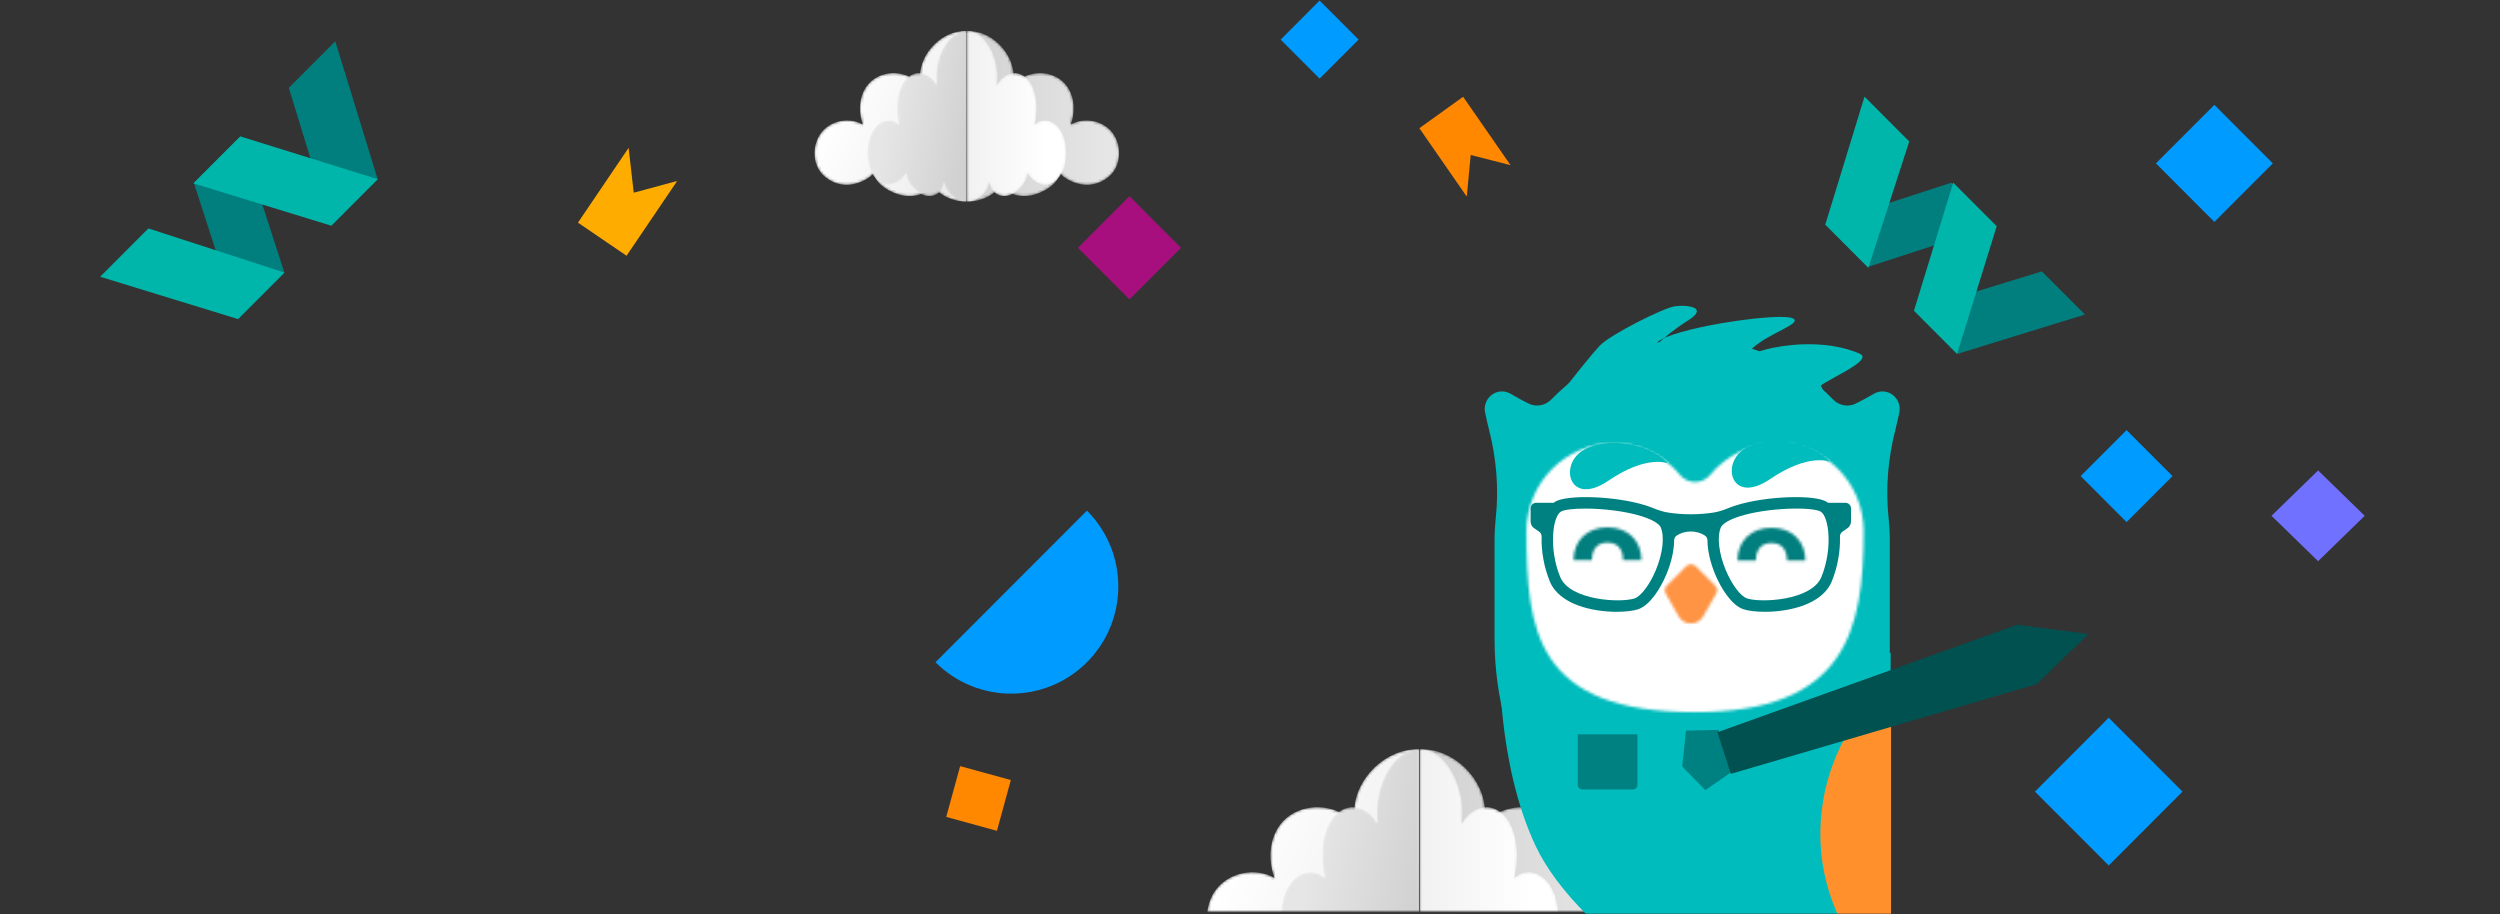<?xml version="1.0" encoding="UTF-8"?>
<svg width="930px" height="340px" viewBox="0 0 930 340" version="1.1" xmlns="http://www.w3.org/2000/svg" xmlns:xlink="http://www.w3.org/1999/xlink">
    <rect x="0" y="0" width="930" height="340" fill="#333333" stroke="none"/>
    <!-- Generator: sketchtool 52.5 (67469) - http://www.bohemiancoding.com/sketch -->
    <title>5E6AD8F6-9634-4707-95D6-09BBE80F58F2</title>
    <desc>Created with sketchtool.</desc>
    <defs>
        <rect id="path-1" x="0" y="0" width="193" height="69"></rect>
        <path d="M74.232,1.113 C62.343,3.502 52.483,16.045 55.212,28.423 C49.359,21.725 38.377,20.272 30.983,25.22 C23.588,30.166 21.962,40.283 25.116,48.596 C18.165,44.538 8.328,46.446 3.414,52.815 C1.151,55.75 -0.006,59.537 0,63.282 L0,63.292 C0.01,67.676 1.611,72.004 4.89,74.842 C16.483,84.878 29.799,75.614 30.742,73.244 C31.302,78.988 40.102,83.931 45.878,84.87 C53.553,86.117 60.595,83.131 60.974,77.686 C62.129,83.073 70.045,88.081 78.964,87.999 L78.964,0.693 C78.836,0.69 78.709,0.69 78.583,0.69 C77.133,0.69 75.678,0.823 74.232,1.113" id="path-3"></path>
        <linearGradient x1="21.805%" y1="26.898%" x2="103.855%" y2="68.458%" id="linearGradient-5">
            <stop stop-color="#FFFFFF" offset="0%"></stop>
            <stop stop-color="#EBEBEB" offset="100%"></stop>
        </linearGradient>
        <path d="M0.664,0.693 L0.664,87.999 C9.583,88.081 17.499,83.073 18.652,77.686 C19.032,83.131 26.075,86.117 33.75,84.87 C39.525,83.931 48.326,78.988 48.885,73.244 C49.828,75.614 63.144,84.878 74.738,74.842 C80.822,69.576 81.128,59.186 76.213,52.815 C71.3,46.446 61.462,44.538 54.512,48.596 C57.666,40.283 56.039,30.166 48.645,25.22 C41.251,20.272 30.268,21.725 24.417,28.423 C27.145,16.045 17.283,3.502 5.396,1.113 C3.95,0.823 2.494,0.69 1.044,0.69 C0.919,0.69 0.791,0.69 0.664,0.693" id="path-6"></path>
        <linearGradient x1="90.768%" y1="50%" x2="-1.658%" y2="50%" id="linearGradient-8">
            <stop stop-color="#E6E6E6" offset="0%"></stop>
            <stop stop-color="#D1D1D1" offset="100%"></stop>
        </linearGradient>
        <path d="M48.554,1.113 C40.806,3.502 34.382,16.045 36.16,28.423 C32.345,21.725 25.188,20.272 20.37,25.22 C15.551,30.166 14.49,40.283 16.547,48.596 C12.018,44.538 5.606,46.446 2.404,52.815 C-0.798,59.186 -0.599,69.576 3.366,74.842 C10.921,84.878 19.598,75.614 20.213,73.244 C20.578,78.988 26.313,83.931 30.076,84.87 C35.078,86.117 39.667,83.131 39.915,77.686 C40.666,83.073 45.825,88.081 51.637,87.999 L51.637,0.693 C51.555,0.69 51.472,0.69 51.389,0.69 C50.445,0.69 49.496,0.823 48.554,1.113" id="path-9"></path>
        <linearGradient x1="26.826%" y1="34.245%" x2="101.366%" y2="59.706%" id="linearGradient-11">
            <stop stop-color="#E6E6E6" offset="0%"></stop>
            <stop stop-color="#D1D1D1" offset="100%"></stop>
        </linearGradient>
        <path d="M0.665,0.693 L0.665,87.999 C6.477,88.081 11.635,83.073 12.388,77.686 C12.635,83.131 17.225,86.117 22.227,84.87 C25.99,83.931 31.725,78.988 32.09,73.244 C32.705,75.614 41.38,84.878 48.936,74.842 C52.902,69.576 53.101,59.186 49.899,52.815 C46.695,46.446 40.285,44.538 35.756,48.596 C37.811,40.283 36.752,30.166 31.933,25.22 C27.114,20.272 19.956,21.725 16.143,28.423 C17.921,16.045 11.495,3.502 3.749,1.113 C2.806,0.823 1.857,0.69 0.913,0.69 C0.831,0.69 0.748,0.69 0.665,0.693" id="path-12"></path>
        <linearGradient x1="78.385%" y1="50%" x2="-32.816%" y2="50%" id="linearGradient-14">
            <stop stop-color="#FFFFFF" offset="0%"></stop>
            <stop stop-color="#EBEBEB" offset="100%"></stop>
        </linearGradient>
        <path d="M53.174,0.81 C44.658,2.547 37.595,11.669 39.55,20.671 C35.357,15.8 27.49,14.743 22.194,18.342 C16.896,21.939 15.732,29.297 17.991,35.342 C13.012,32.391 5.965,33.779 2.446,38.411 C0.824,40.546 -0.004,43.3 -1.01643954e-20,46.023 L-1.01643954e-20,46.03 C0.007,49.219 1.154,52.366 3.502,54.43 C11.807,61.73 21.345,54.992 22.021,53.268 C22.422,57.446 28.726,61.041 32.863,61.723 C38.361,62.631 43.406,60.459 43.677,56.499 C44.505,60.417 50.175,64.059 56.564,63.999 L56.564,0.504 C56.472,0.502 56.381,0.502 56.291,0.502 C55.252,0.502 54.21,0.598 53.174,0.81" id="path-15"></path>
        <path d="M0.476,0.504 L0.476,63.999 C6.865,64.059 12.535,60.417 13.361,56.499 C13.633,60.459 18.678,62.631 24.176,61.723 C28.312,61.041 34.617,57.446 35.018,53.268 C35.693,54.992 45.232,61.73 53.537,54.43 C57.895,50.601 58.114,43.045 54.593,38.411 C51.074,33.779 44.027,32.391 39.048,35.342 C41.308,29.297 40.142,21.939 34.846,18.342 C29.549,14.743 21.682,15.8 17.49,20.671 C19.444,11.669 12.38,2.547 3.865,0.81 C2.829,0.598 1.787,0.502 0.748,0.502 C0.658,0.502 0.567,0.502 0.476,0.504" id="path-17"></path>
        <path d="M34.78,0.81 C29.23,2.547 24.629,11.669 25.902,20.671 C23.17,15.8 18.043,14.743 14.591,18.342 C11.139,21.939 10.38,29.297 11.853,35.342 C8.609,32.391 4.016,33.779 1.722,38.411 C-0.572,43.045 -0.429,50.601 2.411,54.43 C7.823,61.73 14.038,54.992 14.479,53.268 C14.741,57.446 18.849,61.041 21.544,61.723 C25.127,62.631 28.415,60.459 28.592,56.499 C29.13,60.417 32.826,64.059 36.989,63.999 L36.989,0.504 C36.93,0.502 36.871,0.502 36.811,0.502 C36.135,0.502 35.455,0.598 34.78,0.81" id="path-19"></path>
        <path d="M0.477,0.504 L0.477,63.999 C4.64,64.059 8.335,60.417 8.873,56.499 C9.051,60.459 12.338,62.631 15.922,61.723 C18.617,61.041 22.725,57.446 22.987,53.268 C23.427,54.992 29.642,61.73 35.054,54.43 C37.895,50.601 38.038,43.045 35.744,38.411 C33.449,33.779 28.857,32.391 25.613,35.342 C27.085,29.297 26.326,21.939 22.875,18.342 C19.423,14.743 14.295,15.8 11.564,20.671 C12.837,11.669 8.234,2.547 2.685,0.81 C2.01,0.598 1.331,0.502 0.654,0.502 C0.595,0.502 0.536,0.502 0.477,0.504" id="path-21"></path>
        <rect id="path-23" x="0" y="0" width="298" height="265"></rect>
        <path d="M150.832,158.391 C130.049,174.97 103.819,184.862 75.308,184.862 C55.493,184.862 36.779,180.084 20.231,171.604 C9.809,154.122 3.804,133.632 3.804,111.739 L3.804,74.753 C3.804,71.978 3.955,69.24 4.247,66.544 C5.451,55.478 4.474,44.319 1.714,33.544 C1.205,31.551 0.737,29.485 0.293,27.342 C0.197,26.878 0.15,26.423 0.147,25.981 L0.147,25.885 C0.181,21.08 5.396,17.744 9.789,20.335 C11.949,21.61 14.194,22.845 16.437,23.945 C19.298,25.348 22.696,24.73 24.921,22.427 C38.266,8.625 56.819,0.043 77.319,0.043 C97.82,0.043 116.377,8.627 129.721,22.433 C131.947,24.736 135.342,25.354 138.203,23.952 C140.452,22.85 142.703,21.613 144.866,20.335 C149.692,17.49 155.509,21.794 154.362,27.343 C153.917,29.501 153.444,31.582 152.931,33.588 C150.167,44.363 149.196,55.523 150.393,66.593 C150.683,69.272 150.832,71.996 150.832,74.753 L150.832,158.391 Z" id="path-25"></path>
        <path d="M68.407,11.788 C74.337,4.622 83.25,0.064 93.218,0.064 C111.071,0.064 125.545,14.687 125.545,32.725 C125.545,69.902 118.709,100.041 62.82,100.041 C3.647,100.041 0.096,69.902 0.096,32.725 C0.096,14.687 14.57,0.064 32.424,0.064 C42.392,0.064 51.304,4.622 57.233,11.788 C60.125,15.284 65.515,15.284 68.407,11.788 Z" id="path-27"></path>
        <path d="M8.023,0.841 L0.84,8.05 C0.065,8.826 -0.096,10.029 0.449,10.985 L5.329,19.555 C7.266,22.959 12.432,22.959 14.37,19.555 L19.25,10.985 C19.795,10.029 19.634,8.826 18.859,8.05 L11.677,0.841 C11.181,0.344 10.515,0.095 9.849,0.095 C9.184,0.095 8.518,0.344 8.023,0.841 Z" id="path-29"></path>
        <path d="M0.08,12.177 L6.905,12.177 C6.905,10.219 7.47,5.664 12.706,5.664 C17.942,5.664 18.507,10.219 18.507,12.177 L25.331,12.177 C25.331,4.894 20.258,0.002 12.706,0.002 C5.154,0.002 0.08,4.894 0.08,12.177 Z" id="path-31"></path>
        <path d="M0.192,12.177 L7.017,12.177 C7.017,10.219 7.582,5.664 12.818,5.664 C18.055,5.664 18.619,10.219 18.619,12.177 L25.443,12.177 C25.443,4.894 20.37,0.002 12.818,0.002 C5.266,0.002 0.192,4.894 0.192,12.177 Z" id="path-33"></path>
    </defs>
    <g id="Symbols" stroke="none" stroke-width="1" fill="none" fill-rule="evenodd">
        <g id="promo_header_img">
            <g id="Group-2" transform="translate(37, 0)">
                <g id="Group-18">
                    <g id="Group">
                        <polygon id="Fill-2" fill="#009BFF" points="439.404 14.727 453.898 29.244 468.4 14.727 453.898 0.211"></polygon>
                        <polygon id="Fill-3" fill="#FFAC00" points="198.75 71.69 214.921 67.313 196.078 95.139 178 82.825 196.843 55"></polygon>
                        <polygon id="Fill-5" fill="#009BFF" points="720 294.477 747.445 321.954 774.885 294.477 747.445 267"></polygon>
                        <polygon id="Fill-8" fill="#7171FF" points="825.335 175 808 191.882 825.335 208.765 842.667 191.882"></polygon>
                        <polygon id="Fill-9" fill="#009BFF" points="786.747 39 765 60.772 786.747 82.549 808.494 60.772"></polygon>
                        <polygon id="Fill-10" fill="#A80F7E" points="383.16 73 364 92.183 383.16 111.364 402.316 92.183"></polygon>
                        <polygon id="Fill-11" fill="#FF8800" points="320.176 285 315 303.887 333.86 309.069 339.031 290.178"></polygon>
                        <polygon id="Fill-13" fill="#009BFF" points="754.087 160 737 177.109 754.087 194.217 771.174 177.109"></polygon>
                        <polygon id="Fill-14" fill="#FF8800" points="510.102 57.658 508.638 73.139 491 47.698 507.283 36 524.921 61.438"></polygon>
                        <g id="Group-39" transform="translate(0, 14.956)">
                            <path d="M367.343,231.397 C382.896,215.822 382.896,190.572 367.343,175 L311,231.397 C326.558,246.97 351.784,246.97 367.343,231.397" id="Fill-19" fill="#009BFF"></path>
                            <polygon id="Fill-23" fill="#007F7E" points="103.504 51.705 87.726 0.418 70.443 17.719 86.177 69.059"></polygon>
                            <polygon id="Fill-25" fill="#007F7E" points="68.795 86.457 52.396 35.788 35.118 53.09 51.532 103.743"></polygon>
                            <polygon id="Fill-27" fill="#00B6AA" points="52.396 35.789 103.504 51.705 86.226 69.006 34.952 53.255"></polygon>
                            <polygon id="Fill-29" fill="#00B6AA" points="18.206 70.019 68.808 86.442 51.531 103.743 0.261 87.992"></polygon>
                            <polygon id="Fill-31" fill="#007F7E" points="691.075 116.713 738.599 102.051 722.564 86 675 100.613"></polygon>
                            <polygon id="Fill-33" fill="#007F7E" points="658.012 84.284 704.958 69.05 688.933 53 642 68.247"></polygon>
                            <polygon id="Fill-35" fill="#00B6AA" points="705.777 69.203 691.03 116.678 675 100.624 689.598 53"></polygon>
                            <polygon id="Fill-37" fill="#00B6AA" points="673.241 37.673 658.025 84.679 642 68.629 656.594 21"></polygon>
                        </g>
                    </g>
                </g>
                <g id="Group-13-Copy" transform="translate(394, 270)">
                    <mask id="mask-2" fill="white">
                        <use xlink:href="#path-1"></use>
                    </mask>
                    <g id="Mask" fill-rule="nonzero"></g>
                    <g mask="url(#mask-2)">
                        <g transform="translate(18, 8)">
                            <g id="Group-3">
                                <mask id="mask-4" fill="white">
                                    <use xlink:href="#path-3"></use>
                                </mask>
                                <g id="Clip-2"></g>
                                <path d="M74.232,1.113 C62.343,3.502 52.483,16.045 55.212,28.423 C49.359,21.725 38.377,20.272 30.983,25.22 C23.588,30.166 21.962,40.283 25.116,48.596 C18.165,44.538 8.328,46.446 3.414,52.815 C1.151,55.75 -0.006,59.537 0,63.282 L0,63.292 C0.01,67.676 1.611,72.004 4.89,74.842 C16.483,84.878 29.799,75.614 30.742,73.244 C31.302,78.988 40.102,83.931 45.878,84.87 C53.553,86.117 60.595,83.131 60.974,77.686 C62.129,83.073 70.045,88.081 78.964,87.999 L78.964,0.693 C78.836,0.69 78.709,0.69 78.583,0.69 C77.133,0.69 75.678,0.823 74.232,1.113" id="Fill-1" fill="url(#linearGradient-5)" mask="url(#mask-4)"></path>
                            </g>
                            <g id="Group-6" transform="translate(78.559, 0)">
                                <mask id="mask-7" fill="white">
                                    <use xlink:href="#path-6"></use>
                                </mask>
                                <g id="Clip-5"></g>
                                <path d="M0.664,0.693 L0.664,87.999 C9.583,88.081 17.499,83.073 18.652,77.686 C19.032,83.131 26.075,86.117 33.75,84.87 C39.525,83.931 48.326,78.988 48.885,73.244 C49.828,75.614 63.144,84.878 74.738,74.842 C80.822,69.576 81.128,59.186 76.213,52.815 C71.3,46.446 61.462,44.538 54.512,48.596 C57.666,40.283 56.039,30.166 48.645,25.22 C41.251,20.272 30.268,21.725 24.417,28.423 C27.145,16.045 17.283,3.502 5.396,1.113 C3.95,0.823 2.494,0.69 1.044,0.69 C0.919,0.69 0.791,0.69 0.664,0.693" id="Fill-4" fill="url(#linearGradient-8)" mask="url(#mask-7)"></path>
                            </g>
                            <g id="Group-9" transform="translate(27.325, 0)">
                                <mask id="mask-10" fill="white">
                                    <use xlink:href="#path-9"></use>
                                </mask>
                                <g id="Clip-8"></g>
                                <path d="M48.554,1.113 C40.806,3.502 34.382,16.045 36.16,28.423 C32.345,21.725 25.188,20.272 20.37,25.22 C15.551,30.166 14.49,40.283 16.547,48.596 C12.018,44.538 5.606,46.446 2.404,52.815 C-0.798,59.186 -0.599,69.576 3.366,74.842 C10.921,84.878 19.598,75.614 20.213,73.244 C20.578,78.988 26.313,83.931 30.076,84.87 C35.078,86.117 39.667,83.131 39.915,77.686 C40.666,83.073 45.825,88.081 51.637,87.999 L51.637,0.693 C51.555,0.69 51.472,0.69 51.389,0.69 C50.445,0.69 49.496,0.823 48.554,1.113" id="Fill-7" fill="url(#linearGradient-11)" mask="url(#mask-10)"></path>
                            </g>
                            <g id="Group-12" transform="translate(78.559, 0)">
                                <mask id="mask-13" fill="white">
                                    <use xlink:href="#path-12"></use>
                                </mask>
                                <g id="Clip-11"></g>
                                <path d="M0.665,0.693 L0.665,87.999 C6.477,88.081 11.635,83.073 12.388,77.686 C12.635,83.131 17.225,86.117 22.227,84.87 C25.99,83.931 31.725,78.988 32.09,73.244 C32.705,75.614 41.38,84.878 48.936,74.842 C52.902,69.576 53.101,59.186 49.899,52.815 C46.695,46.446 40.285,44.538 35.756,48.596 C37.811,40.283 36.752,30.166 31.933,25.22 C27.114,20.272 19.956,21.725 16.143,28.423 C17.921,16.045 11.495,3.502 3.749,1.113 C2.806,0.823 1.857,0.69 0.913,0.69 C0.831,0.69 0.748,0.69 0.665,0.693" id="Fill-10" fill="url(#linearGradient-14)" mask="url(#mask-13)"></path>
                            </g>
                        </g>
                    </g>
                </g>
                <g id="Group-13-Copy-2" transform="translate(266, 11)">
                    <g id="Group-13-Copy">
                        <g id="Group-3">
                            <mask id="mask-16" fill="white">
                                <use xlink:href="#path-15"></use>
                            </mask>
                            <g id="Clip-2"></g>
                            <path d="M53.174,0.81 C44.658,2.547 37.595,11.669 39.55,20.671 C35.357,15.8 27.49,14.743 22.194,18.342 C16.896,21.939 15.732,29.297 17.991,35.342 C13.012,32.391 5.965,33.779 2.446,38.411 C0.824,40.546 -0.004,43.3 -1.01643954e-20,46.023 L-1.01643954e-20,46.03 C0.007,49.219 1.154,52.366 3.502,54.43 C11.807,61.73 21.345,54.992 22.021,53.268 C22.422,57.446 28.726,61.041 32.863,61.723 C38.361,62.631 43.406,60.459 43.677,56.499 C44.505,60.417 50.175,64.059 56.564,63.999 L56.564,0.504 C56.472,0.502 56.381,0.502 56.291,0.502 C55.252,0.502 54.21,0.598 53.174,0.81" id="Fill-1" fill="url(#linearGradient-5)" mask="url(#mask-16)"></path>
                        </g>
                        <g id="Group-6" transform="translate(56.274, 0)">
                            <mask id="mask-18" fill="white">
                                <use xlink:href="#path-17"></use>
                            </mask>
                            <g id="Clip-5"></g>
                            <path d="M0.476,0.504 L0.476,63.999 C6.865,64.059 12.535,60.417 13.361,56.499 C13.633,60.459 18.678,62.631 24.176,61.723 C28.312,61.041 34.617,57.446 35.018,53.268 C35.693,54.992 45.232,61.73 53.537,54.43 C57.895,50.601 58.114,43.045 54.593,38.411 C51.074,33.779 44.027,32.391 39.048,35.342 C41.308,29.297 40.142,21.939 34.846,18.342 C29.549,14.743 21.682,15.8 17.49,20.671 C19.444,11.669 12.38,2.547 3.865,0.81 C2.829,0.598 1.787,0.502 0.748,0.502 C0.658,0.502 0.567,0.502 0.476,0.504" id="Fill-4" fill="url(#linearGradient-8)" mask="url(#mask-18)"></path>
                        </g>
                        <g id="Group-9" transform="translate(19.573, 0)">
                            <mask id="mask-20" fill="white">
                                <use xlink:href="#path-19"></use>
                            </mask>
                            <g id="Clip-8"></g>
                            <path d="M34.78,0.81 C29.23,2.547 24.629,11.669 25.902,20.671 C23.17,15.8 18.043,14.743 14.591,18.342 C11.139,21.939 10.38,29.297 11.853,35.342 C8.609,32.391 4.016,33.779 1.722,38.411 C-0.572,43.045 -0.429,50.601 2.411,54.43 C7.823,61.73 14.038,54.992 14.479,53.268 C14.741,57.446 18.849,61.041 21.544,61.723 C25.127,62.631 28.415,60.459 28.592,56.499 C29.13,60.417 32.826,64.059 36.989,63.999 L36.989,0.504 C36.93,0.502 36.871,0.502 36.811,0.502 C36.135,0.502 35.455,0.598 34.78,0.81" id="Fill-7" fill="url(#linearGradient-11)" mask="url(#mask-20)"></path>
                        </g>
                        <g id="Group-12" transform="translate(56.274, 0)">
                            <mask id="mask-22" fill="white">
                                <use xlink:href="#path-21"></use>
                            </mask>
                            <g id="Clip-11"></g>
                            <path d="M0.477,0.504 L0.477,63.999 C4.64,64.059 8.335,60.417 8.873,56.499 C9.051,60.459 12.338,62.631 15.922,61.723 C18.617,61.041 22.725,57.446 22.987,53.268 C23.427,54.992 29.642,61.73 35.054,54.43 C37.895,50.601 38.038,43.045 35.744,38.411 C33.449,33.779 28.857,32.391 25.613,35.342 C27.085,29.297 26.326,21.939 22.875,18.342 C19.423,14.743 14.295,15.8 11.564,20.671 C12.837,11.669 8.234,2.547 2.685,0.81 C2.01,0.598 1.331,0.502 0.654,0.502 C0.595,0.502 0.536,0.502 0.477,0.504" id="Fill-10" fill="url(#linearGradient-14)" mask="url(#mask-22)"></path>
                        </g>
                    </g>
                </g>
            </g>
            <g id="Group-8" transform="translate(481, 75)">
                <mask id="mask-24" fill="white">
                    <use xlink:href="#path-23"></use>
                </mask>
                <g id="Mask" fill-rule="nonzero"></g>
                <g mask="url(#mask-24)">
                    <g transform="translate(71, 38)">
                        <path d="M5.842,129.847 C5.842,129.847 4.491,170.146 19.142,201.451 C26.936,218.102 44.811,236.081 72.769,255.386 L151.315,255.386 L151.315,129.847 C54.333,129.847 5.842,129.847 5.842,129.847 Z" id="Path-6" fill="#00BCBC" fill-rule="nonzero"></path>
                        <g id="Group-12" stroke-width="1" fill="none" fill-rule="evenodd" transform="translate(0.173, 13.17)">
                            <mask id="mask-26" fill="white">
                                <use xlink:href="#path-25"></use>
                            </mask>
                            <use id="Clip-11" fill="#00BCBC" xlink:href="#path-25"></use>
                        </g>
                        <g id="Group-15" stroke-width="1" fill="none" fill-rule="evenodd" transform="translate(15.747, 51.888)">
                            <mask id="mask-28" fill="white">
                                <use xlink:href="#path-27"></use>
                            </mask>
                            <g id="Clip-14"></g>
                            <polygon id="Fill-13" fill="#FFFFFF" mask="url(#mask-28)" points="-8.803 108.892 134.444 108.892 134.444 -8.788 -8.803 -8.788"></polygon>
                        </g>
                        <path d="M125.711,188.31 C123.144,209.571 129.749,230.252 144.318,246.544 L151.475,254.549 L151.475,140.498 C137.037,152.903 127.968,169.616 125.711,188.31" id="Fill-8" fill="#FF902C" fill-rule="evenodd"></path>
                        <path d="M55.39,180.681 L36.682,180.681 C35.719,180.681 34.938,179.938 34.938,179.022 L34.938,160.168 L57.134,160.168 L57.134,179.022 C57.134,179.938 56.353,180.681 55.39,180.681" id="Fill-17" fill="#008181" fill-rule="evenodd"></path>
                        <g id="Group-27" stroke-width="1" fill="none" fill-rule="evenodd" transform="translate(149.572, 147.116) rotate(-87) translate(-149.572, -147.116) translate(109.572, 67.616)">
                            <g id="Group-23" transform="translate(15.002, 13.126) rotate(-21) translate(-15.002, -13.126) translate(3.002, 4.126)" fill="#008181">
                                <polygon id="Fill-21" points="0.15 5.573 11.156 0.094 23.435 5.573 19.942 17.198 3.642 17.198"></polygon>
                            </g>
                            <g id="Group-26" transform="translate(5.293, 15.578)" fill="#005150">
                                <polygon id="Fill-24" transform="translate(37.184, 71.377) rotate(-21) translate(-37.184, -71.377) " points="48.803 118.604 37.309 142.675 25.566 118.579 28.972 0.078 45.239 0.095"></polygon>
                            </g>
                        </g>
                        <g id="Group-30" stroke-width="1" fill="none" fill-rule="evenodd" transform="translate(67.19, 96.824)">
                            <mask id="mask-30" fill="white">
                                <use xlink:href="#path-29"></use>
                            </mask>
                            <g id="Clip-29"></g>
                            <polygon id="Fill-28" fill="#FF9445" mask="url(#mask-30)" points="-15.002 37.75 34.7 37.75 34.7 -15.546 -15.002 -15.546"></polygon>
                        </g>
                        <g id="Group-33" stroke-width="1" fill="none" fill-rule="evenodd" transform="translate(94.281, 83.321)">
                            <mask id="mask-32" fill="white">
                                <use xlink:href="#path-31"></use>
                            </mask>
                            <g id="Clip-32"></g>
                            <polygon id="Fill-31" fill="#007F7E" mask="url(#mask-32)" points="-8.919 20.145 34.331 20.145 34.331 -7.967 -8.919 -7.967"></polygon>
                        </g>
                        <g id="Group-36" stroke-width="1" fill="none" fill-rule="evenodd" transform="translate(33.177, 83.169)">
                            <mask id="mask-34" fill="white">
                                <use xlink:href="#path-33"></use>
                            </mask>
                            <g id="Clip-35"></g>
                            <polygon id="Fill-34" fill="#007F7E" mask="url(#mask-34)" points="-8.807 20.145 34.443 20.145 34.443 -7.967 -8.807 -7.967"></polygon>
                        </g>
                        <path d="M134.52,74.036 L127.986,74.036 C127.852,73.934 127.728,73.809 127.588,73.719 C123.115,70.856 104.861,71.528 93.907,74.964 C92.918,75.274 92.005,75.599 91.166,75.94 C89.253,76.717 87.297,77.393 85.266,77.701 C82.701,78.089 79.909,78.307 76.976,78.307 C74.043,78.307 71.251,78.09 68.686,77.701 C66.654,77.394 64.698,76.718 62.786,75.94 C61.946,75.599 61.033,75.274 60.045,74.964 C49.095,71.528 30.839,70.856 26.365,73.718 C26.225,73.808 26.101,73.934 25.966,74.036 L19.431,74.036 C18.296,74.036 17.376,74.992 17.376,76.172 L17.376,80.945 C17.376,81.965 17.867,82.917 18.683,83.483 L20.584,84.799 C21.177,85.21 21.504,85.9 21.482,86.64 C21.326,91.882 22.313,97.887 24.531,103.279 C28.109,111.973 40.533,114.592 49.436,114.592 C52.856,114.592 55.758,114.206 57.436,113.628 C61.775,112.138 65.67,105.988 67.872,100.728 C69.757,96.221 70.731,91.826 70.78,88.027 C70.789,87.292 71.132,86.622 71.728,86.226 C73.144,85.286 74.965,84.713 76.976,84.713 C78.986,84.713 80.808,85.286 82.223,86.226 C82.819,86.621 83.162,87.292 83.171,88.027 C83.221,91.826 84.194,96.221 86.079,100.728 C88.281,105.988 92.176,112.138 96.515,113.628 C98.193,114.206 101.094,114.592 104.516,114.592 C113.419,114.592 125.842,111.972 129.42,103.279 C131.639,97.887 132.625,91.882 132.469,86.64 C132.447,85.9 132.775,85.21 133.368,84.799 L135.268,83.483 C136.085,82.917 136.575,81.965 136.575,80.945 L136.575,76.172 C136.576,74.992 135.655,74.036 134.52,74.036 M56.073,109.601 C51.054,111.328 31.995,110.443 28.388,101.622 C24.15,91.266 25.501,79.355 28.597,77.361 C29.763,76.61 33.23,76.192 37.658,76.192 C44.051,76.192 52.443,77.064 58.767,79.06 C64.376,80.831 65.546,82.632 65.772,83.142 C67.279,86.567 66.578,92.809 63.983,99.046 C61.747,104.423 58.494,108.763 56.073,109.601 Z M125.563,101.623 C121.957,110.445 102.897,111.327 97.879,109.601 C95.457,108.764 92.204,104.424 89.968,99.046 C87.373,92.809 86.673,86.567 88.179,83.143 C88.405,82.633 89.575,80.831 95.184,79.061 C105.885,75.682 122.503,75.522 125.356,77.363 C128.45,79.355 129.801,91.267 125.563,101.623" id="Fill-40" fill="#008181" fill-rule="evenodd"></path>
                        <g id="Group-49" stroke-width="1" fill="none" fill-rule="evenodd" transform="translate(24.958, 0.272)">
                            <path d="M0.097,37.617 C9.654,25.348 15.688,17.895 18.201,15.257 C21.97,11.301 41.606,1.344 46.033,0.678 C50.179,0.054 59.101,0.862 50.959,5.966 C41.622,11.82 34.179,19.406 37.98,19.213 C40.204,19.101 36.873,15.344 40.888,13.103 C50.201,7.906 85.703,2.911 90.033,5.189 C93.72,7.129 80.892,10.655 74.899,16.346 C70.424,20.595 76.058,17.409 82.435,16.136 C91.27,14.373 103.942,13.681 114.731,18.223 C121.133,20.918 98.965,29.126 98.736,31.842" id="Fill-37" fill="#00BCBC"></path>
                            <path d="M103.524,36.234 C102.727,35.5 98.166,25.297 98.166,25.297 L90.564,30.11 L99.116,42.622 L103.524,36.234 Z" id="Fill-43" fill="#00BCBC"></path>
                            <path d="M103.679,58.503 C103.679,58.503 96.009,55.104 81.565,64.921 C67.121,74.739 63.049,59.368 71.927,53.771 C80.805,48.174 97.095,51.122 103.679,58.503" id="Fill-45" fill="#00BCBC"></path>
                            <path d="M43.498,59.11 C43.498,59.11 35.828,55.712 21.384,65.529 C6.939,75.346 2.867,59.975 11.745,54.378 C20.623,48.782 36.914,51.73 43.498,59.11" id="Fill-47" fill="#00BCBC"></path>
                        </g>
                    </g>
                </g>
            </g>
        </g>
    </g>
</svg>